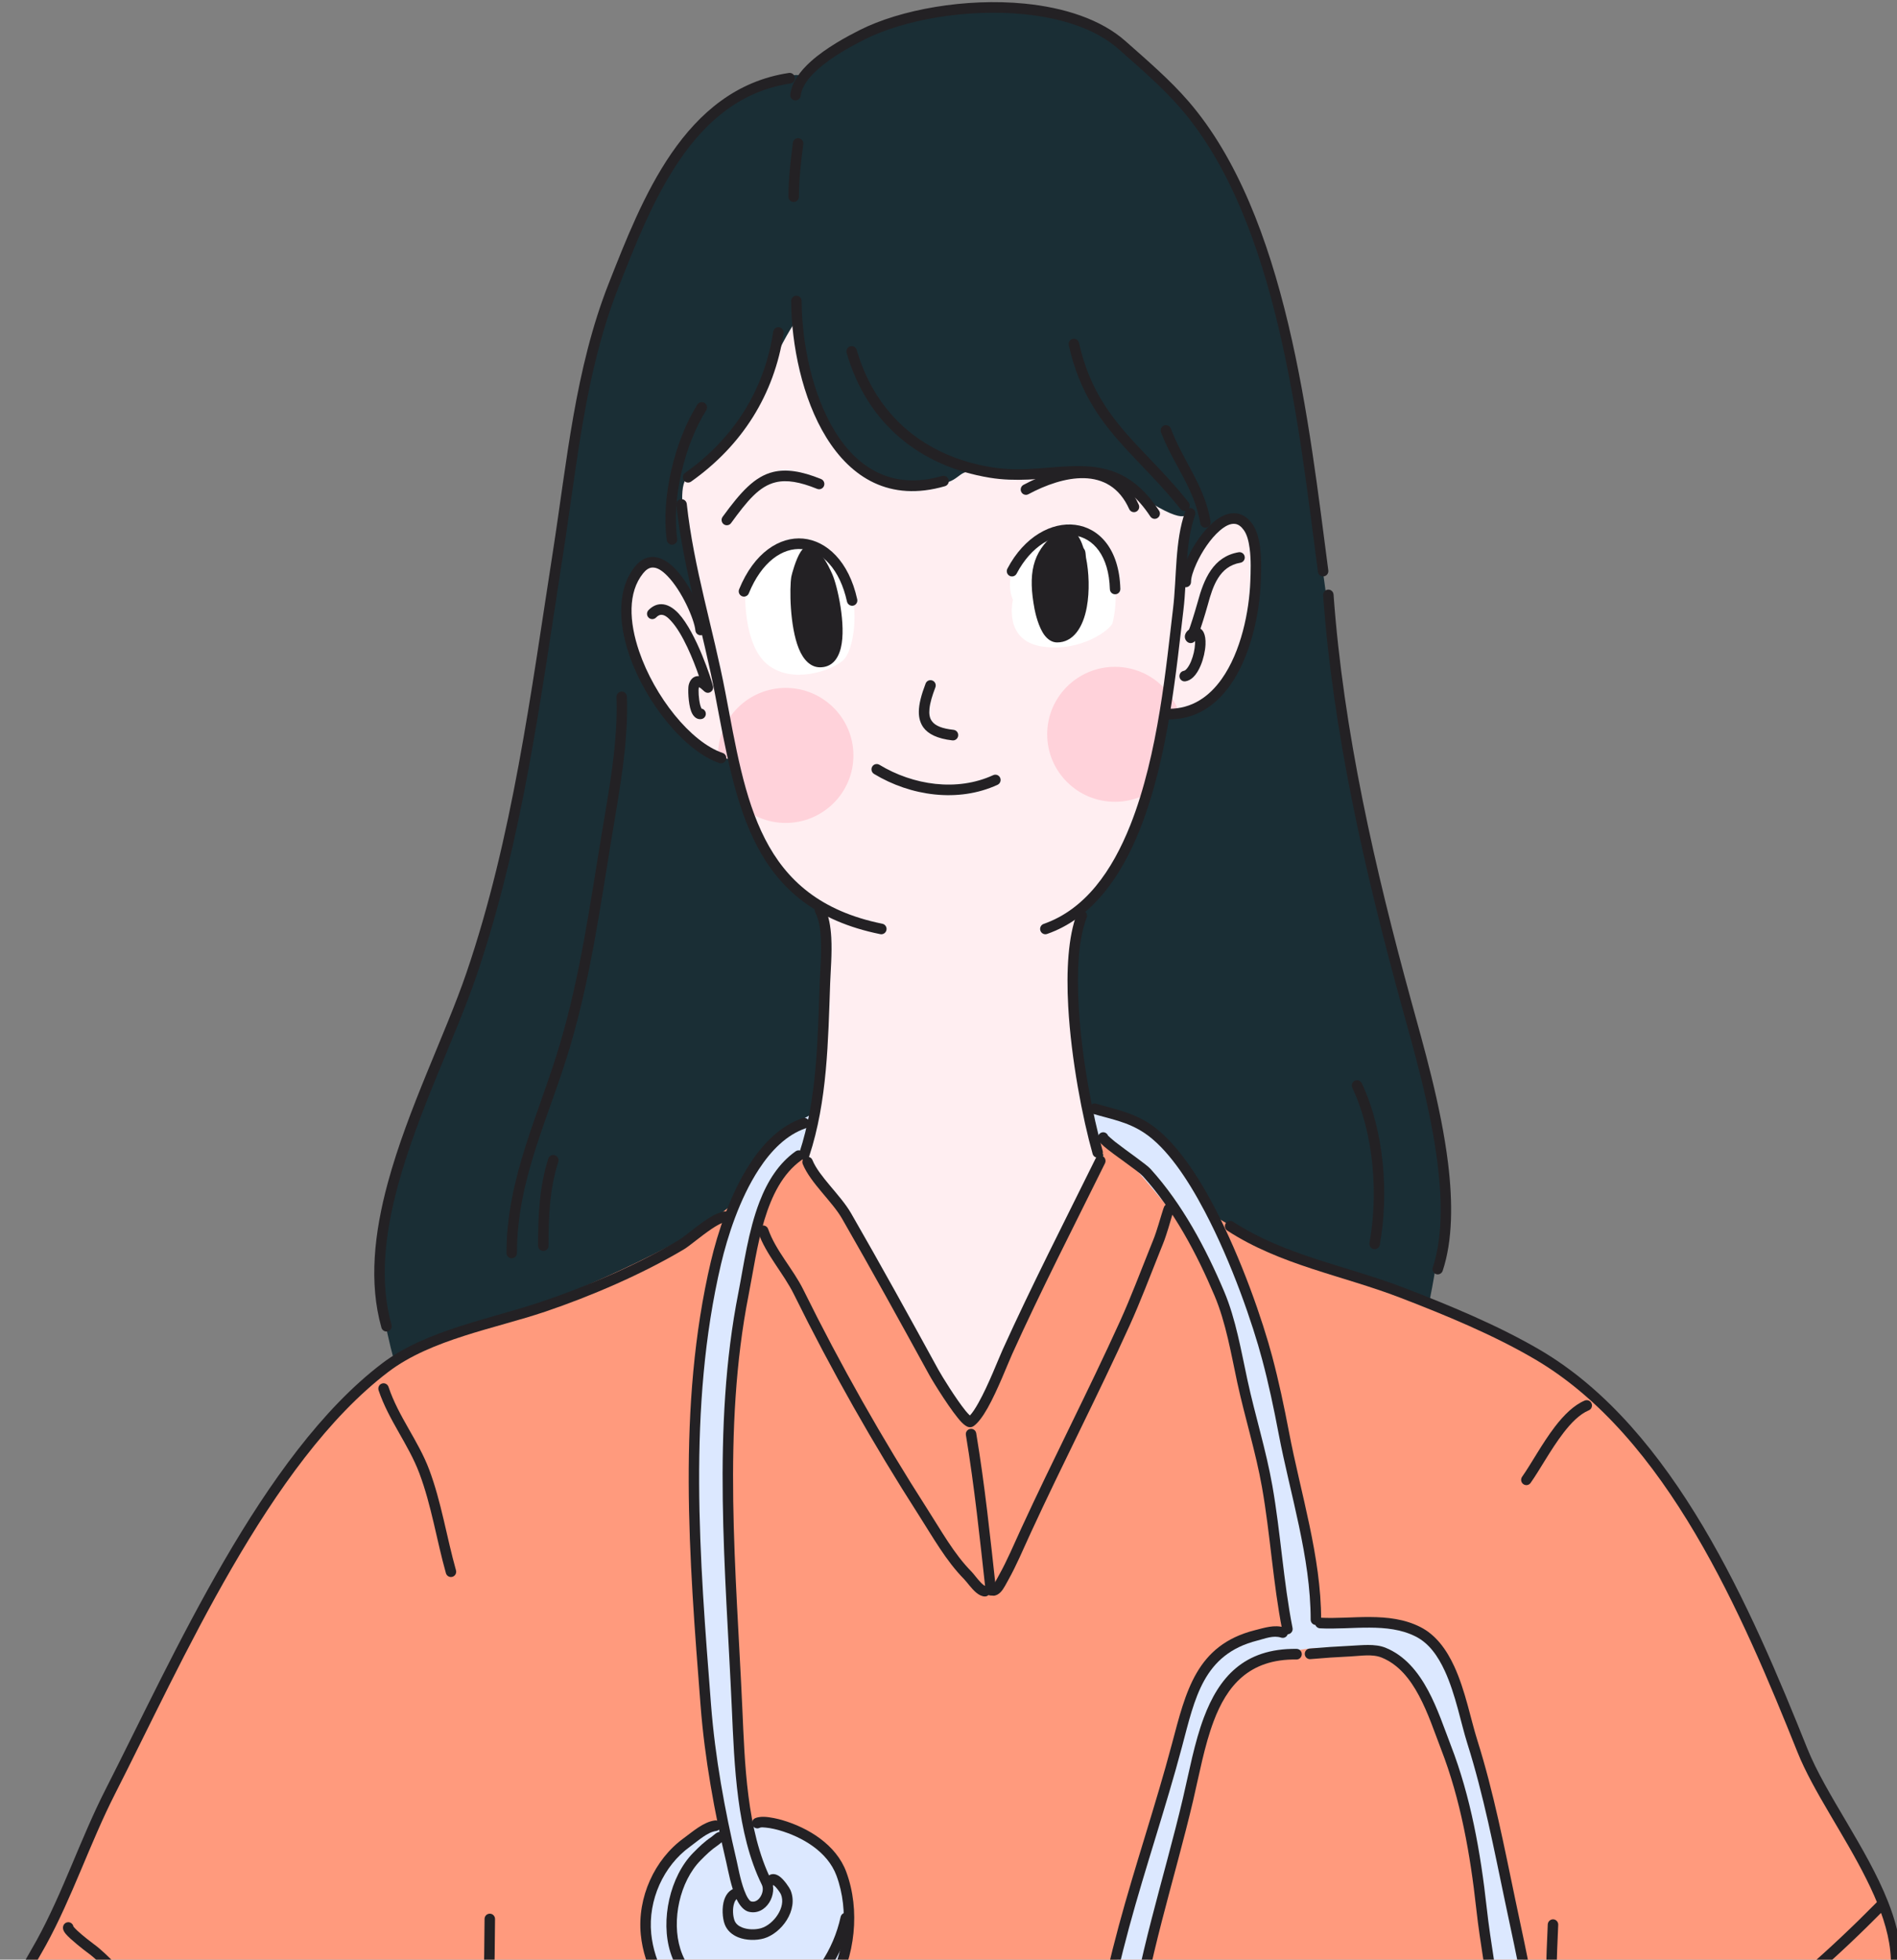 <svg width="92" height="95" viewBox="0 0 92 95" fill="none" xmlns="http://www.w3.org/2000/svg">
<rect x="0" y="0" width="92" height="95" fill="#808080" stroke="none"/>
<path fill-rule="evenodd" clip-rule="evenodd" d="M29.777 34.048C29.465 32.872 29.736 24.906 31.518 21.618C33.301 18.329 37.485 12.879 42.045 13.559C46.602 14.238 56.083 20.858 57.421 21.618C58.762 22.378 62.625 25.062 62.468 27.665C62.312 30.269 59.993 36.433 58.337 38.249C56.681 40.062 53.697 49.078 54.393 51.78C55.09 54.482 54.94 57.583 53.483 60.453C52.029 63.322 52.177 71.401 48.41 70.4C44.644 69.397 41.66 64.994 39.807 61.368C37.953 57.745 32.955 55.088 32.557 49.29C32.158 43.491 30.085 35.223 29.777 34.048Z" fill="#FFEEF1"/>
<mask id="mask0_1065_1684" style="mask-type:luminance" maskUnits="userSpaceOnUse" x="29" y="13" width="34" height="58">
<path fill-rule="evenodd" clip-rule="evenodd" d="M29.777 34.048C29.465 32.872 29.736 24.906 31.518 21.618C33.301 18.329 37.485 12.879 42.045 13.559C46.602 14.238 56.083 20.858 57.421 21.618C58.762 22.378 62.625 25.062 62.468 27.665C62.312 30.269 59.993 36.433 58.337 38.249C56.681 40.062 53.697 49.078 54.393 51.78C55.09 54.482 54.94 57.583 53.483 60.453C52.029 63.322 52.177 71.401 48.41 70.4C44.644 69.397 41.66 64.994 39.807 61.368C37.953 57.745 32.955 55.088 32.557 49.29C32.158 43.491 30.085 35.223 29.777 34.048Z" fill="white"/>
</mask>
<g mask="url(#mask0_1065_1684)">
<path fill-rule="evenodd" clip-rule="evenodd" d="M38.105 33.349C39.917 33.349 41.389 34.816 41.389 36.622C41.389 38.428 39.917 39.895 38.105 39.895C36.292 39.895 34.821 38.428 34.821 36.622C34.821 34.816 36.292 33.349 38.105 33.349Z" fill="#FFD2DA"/>
<path fill-rule="evenodd" clip-rule="evenodd" d="M54.07 32.327C55.882 32.327 57.354 33.791 57.354 35.597C57.354 37.405 55.882 38.87 54.07 38.87C52.258 38.87 50.786 37.405 50.786 35.597C50.786 33.791 52.258 32.327 54.07 32.327Z" fill="#FFD2DA"/>
</g>
<path fill-rule="evenodd" clip-rule="evenodd" d="M36.141 28.65C36.141 28.65 36.447 27.09 38.038 26.659C39.629 26.229 40.658 27.226 41.158 28.327C41.66 29.427 41.45 31.541 40.866 32.032C40.281 32.525 38.407 33.185 37.212 32.207C36.018 31.23 36.141 28.65 36.141 28.65Z" fill="white"/>
<path fill-rule="evenodd" clip-rule="evenodd" d="M49.124 29.079C49.124 29.079 48.618 28.046 49.503 26.963C50.388 25.878 52.416 24.785 53.431 26.41C54.449 28.035 54.037 29.909 53.955 30.203C53.872 30.499 52.456 31.627 50.544 31.342C48.632 31.056 49.124 29.079 49.124 29.079Z" fill="white"/>
<path fill-rule="evenodd" clip-rule="evenodd" d="M19.509 67.296C19.509 67.296 18.753 65.015 18.552 63.262C18.351 61.509 18.765 56.89 20.398 53.206C22.03 49.522 23.873 44.948 24.355 42.139C24.838 39.33 26.695 29.961 27.757 22.863C28.817 15.764 30.1 12.366 32.266 8.766C34.434 5.166 36.121 4.578 37.429 3.978C38.736 3.38 38.993 3.75 38.993 3.75L41.877 1.593C41.877 1.593 49.138 -1.101 53.303 1.473C57.467 4.046 60.313 8.164 61.313 12.329C62.313 16.496 63.787 24.635 63.981 26.336C64.176 28.035 65.27 35.574 66.111 40.257C66.952 44.938 69.906 52.565 70.035 56.13C70.162 59.695 69.135 63.969 69.135 63.969L53.333 57.277L53.306 55.631C53.306 55.631 51.96 50.106 52.025 48.041C52.09 45.978 52.471 44.315 52.471 44.315C52.471 44.315 54.809 41.761 55.469 39.587C56.13 37.415 56.64 34.609 56.64 34.609C56.64 34.609 59.085 33.976 59.678 32.932C60.27 31.888 61.015 30.049 60.903 28.062C60.792 26.073 60.898 25.716 60.272 25.335C59.647 24.951 59.457 24.963 58.774 25.699C58.091 26.435 57.408 28.011 57.408 28.011L57.564 24.805C57.564 24.805 57.719 25.613 55.463 24.162C53.208 22.711 52.364 22.609 51.358 22.8C50.351 22.991 48.733 23.26 47.6 22.939C46.467 22.617 46.671 23.283 45.702 23.439C44.732 23.597 42.706 23.465 42.237 23.094C41.769 22.726 40.838 21.846 39.925 20.634C39.013 19.422 38.528 15.657 38.528 15.657C38.528 15.657 37.864 16.652 37.456 17.727C37.047 18.801 35.715 20.932 34.761 21.912C33.807 22.89 33.186 22.763 33.097 23.821C33.009 24.879 33.384 25.946 33.541 26.907C33.699 27.865 33.926 29.71 33.926 29.71C33.926 29.71 32.381 27.694 31.92 27.392C31.458 27.088 30.036 28.181 30.579 30.624C31.123 33.067 32.185 34.941 33.451 35.862C34.715 36.782 35.613 36.85 35.613 36.85C35.613 36.85 36.029 39.33 36.823 40.818C37.62 42.304 39.696 43.978 39.801 44.138C39.905 44.295 39.967 45.353 40.003 45.752C40.04 46.152 40.221 51.529 39.524 53.849C38.828 56.171 36.296 58.61 35.048 59.452C33.801 60.291 28.572 64.055 25.46 64.988C22.345 65.921 19.509 67.296 19.509 67.296Z" fill="#1A2E35"/>
<path fill-rule="evenodd" clip-rule="evenodd" d="M21.383 147.982C21.383 147.982 21.777 132.317 22.018 129.444C22.26 126.571 23.276 107.933 23.276 107.933C23.276 107.933 17.709 107.733 14.367 106.54C11.027 105.348 5.281 102.432 3.034 100.881C0.789 99.331 0.206 97.464 1.42 95.288C2.636 93.11 7.303 82.826 10.058 77.592C12.813 72.357 15.556 68.588 17.497 67.016C19.438 65.446 22.353 64.392 24.107 63.963C25.862 63.535 32.612 60.665 34.694 59.044C36.775 57.421 38.499 55.678 38.889 55.777C39.282 55.877 39.419 56.884 39.682 57.182C39.944 57.48 43.584 63.143 44.788 65.547C45.992 67.951 47.1 68.833 47.1 68.833C47.1 68.833 48.893 65.105 49.705 63.554C50.515 62.001 53.514 55.997 53.514 55.997L53.118 55.228C53.118 55.228 54.759 55.456 56.513 57.086C58.268 58.717 59.912 59.642 62.165 60.663C64.42 61.684 72.034 64.058 74.689 65.755C77.344 67.45 80.966 70.924 83.125 75.344C85.281 79.764 87.24 84.969 88.538 87.208C89.835 89.446 92.238 93.591 91.947 95.189C91.657 96.786 91.297 100.096 86.734 103.418C82.171 106.737 79.799 107.783 78.308 108.163C76.819 108.543 75.595 108.958 75.595 108.958C75.595 108.958 75.528 111.206 75.508 111.738C75.491 112.272 75.355 123.171 75.328 126.376C75.301 129.58 76.236 136.307 76.224 140.149C76.213 143.99 76.259 148.276 76.259 148.276L21.383 147.982Z" fill="#FF9A7D"/>
<path fill-rule="evenodd" clip-rule="evenodd" d="M34.263 63.644C34.263 63.644 34.956 58.949 36.064 57.02C37.172 55.09 39.406 53.993 39.406 53.993L39.08 56.142C39.08 56.142 38.551 56.029 37.776 57.198C36.999 58.368 36.151 61.949 35.764 64.39C35.379 66.831 35.441 78.424 35.602 82.032C35.766 85.638 36.501 88.357 36.501 88.357C36.501 88.357 40.412 88.792 40.821 90.568C41.231 92.343 41.177 95.248 40.077 96.679C38.975 98.111 36.206 99.241 34.54 98.296C32.874 97.352 31.326 95.189 31.478 93.019C31.631 90.851 32.441 90.073 33.063 89.495C33.684 88.918 34.942 88.256 34.942 88.256C34.942 88.256 33.803 78.564 33.773 77.051C33.742 75.537 33.746 68.124 33.923 66.611C34.102 65.095 34.263 63.644 34.263 63.644Z" fill="#DCE8FF"/>
<path fill-rule="evenodd" clip-rule="evenodd" d="M52.795 53.872C52.795 53.872 55.278 53.564 57.085 56.161C58.889 58.756 60.898 62.991 61.483 66.309C62.065 69.626 62.666 71.769 63.027 73.386C63.389 75.001 63.904 78.496 63.904 78.496C63.904 78.496 68.439 78.449 69.253 79.3C70.064 80.154 71.169 83.045 71.424 84.13C71.682 85.217 73.371 93.167 73.983 95.43C74.595 97.694 75.37 103.363 73.775 105.65C72.183 107.937 70.951 108.693 69.287 108.732C67.625 108.773 66.069 108.74 66.069 108.74C66.069 108.74 65.126 109.858 64.139 109.539C63.154 109.219 62.494 108.118 62.868 106.792C63.243 105.467 64.343 105.198 64.866 105.377C65.39 105.555 66.107 106.78 66.107 106.78C66.107 106.78 68.945 106.805 70.064 106.523C71.182 106.24 72.296 106.207 72.636 104.824C72.977 103.441 72.858 99.455 72.402 96.43C71.948 93.404 71.398 89.162 71.398 89.162C71.398 89.162 69.987 83.715 69.391 82.614C68.793 81.513 67.864 80.547 66.607 80.212C65.353 79.877 63.83 79.789 62.752 80.041C61.677 80.294 60.005 80.643 59.576 81.243C59.147 81.843 57.87 85.114 57.523 87.097C57.177 89.078 55.988 93.646 55.553 95.503C55.119 97.357 54.543 102.469 54.772 103.725C55.001 104.982 55.8 106.4 56.783 106.987C57.766 107.571 58.081 107.532 58.081 107.532C58.081 107.532 58.316 106.712 59.32 106.412C60.324 106.114 61.396 106.507 60.903 107.918C60.413 109.328 59.742 109.521 59.136 109.305C58.529 109.09 55.222 108.514 54.082 106.538C52.943 104.565 52.866 99.615 53.861 96.118C54.853 92.623 56.456 86.886 56.456 86.886C56.456 86.886 57.392 82.109 58.593 80.707C59.793 79.306 62.34 79.113 62.34 79.113L62.144 77.311C62.144 77.311 61.336 70.289 60.463 67.374C59.588 64.46 58.71 60.959 57.341 59.36C55.971 57.76 54.476 55.713 53.547 55.471C52.618 55.228 52.795 53.872 52.795 53.872Z" fill="#DCE8FF"/>
<path fill-rule="evenodd" clip-rule="evenodd" d="M29.898 33.791C29.979 36.008 29.521 38.36 29.163 40.532C28.603 43.925 28.138 47.292 27.157 50.607C26.145 54.02 24.564 57.096 24.564 60.743C24.564 60.885 24.677 61 24.817 61C24.958 61 25.071 60.885 25.071 60.743C25.071 57.149 26.647 54.12 27.643 50.755C28.632 47.418 29.102 44.031 29.663 40.615C30.027 38.41 30.487 36.022 30.404 33.774C30.4 33.632 30.281 33.521 30.142 33.526C30.002 33.53 29.892 33.651 29.898 33.791Z" fill="#232124"/>
<path fill-rule="evenodd" clip-rule="evenodd" d="M26.591 56.169C26.151 57.544 26.095 58.958 26.095 60.388C26.095 60.53 26.208 60.645 26.349 60.645C26.489 60.645 26.603 60.53 26.603 60.388C26.603 59.013 26.649 57.651 27.076 56.328C27.118 56.192 27.045 56.048 26.912 56.003C26.78 55.96 26.635 56.032 26.591 56.169Z" fill="#232124"/>
<path fill-rule="evenodd" clip-rule="evenodd" d="M65.584 52.734C66.626 54.955 66.848 57.858 66.417 60.254C66.392 60.394 66.484 60.529 66.621 60.554C66.759 60.579 66.892 60.486 66.917 60.346C67.365 57.85 67.129 54.827 66.044 52.514C65.982 52.386 65.83 52.331 65.705 52.392C65.578 52.454 65.524 52.606 65.584 52.734Z" fill="#232124"/>
<path fill-rule="evenodd" clip-rule="evenodd" d="M38.453 6.923C38.342 7.794 38.238 8.655 38.238 9.535C38.238 9.678 38.351 9.792 38.492 9.792C38.63 9.792 38.746 9.678 38.746 9.535C38.746 8.676 38.848 7.839 38.957 6.989C38.975 6.847 38.877 6.718 38.738 6.701C38.597 6.681 38.471 6.781 38.453 6.923Z" fill="#232124"/>
<path fill-rule="evenodd" clip-rule="evenodd" d="M51.833 16.732C52.354 19.073 53.422 20.48 54.676 21.837C55.488 22.718 56.381 23.577 57.246 24.674C57.333 24.783 57.495 24.802 57.604 24.713C57.712 24.625 57.731 24.462 57.643 24.352C56.769 23.244 55.869 22.375 55.047 21.487C53.851 20.191 52.825 18.853 52.329 16.619C52.298 16.48 52.162 16.395 52.025 16.426C51.889 16.457 51.802 16.593 51.833 16.732Z" fill="#232124"/>
<path fill-rule="evenodd" clip-rule="evenodd" d="M56.307 20.959C56.89 22.502 57.927 23.663 58.208 25.366C58.231 25.506 58.362 25.601 58.5 25.578C58.639 25.555 58.733 25.422 58.71 25.282C58.423 23.542 57.377 22.352 56.782 20.774C56.733 20.642 56.584 20.575 56.453 20.626C56.323 20.677 56.257 20.827 56.307 20.959Z" fill="#232124"/>
<path fill-rule="evenodd" clip-rule="evenodd" d="M33.82 19.613C32.72 21.357 32.05 24.133 32.339 26.188C32.36 26.328 32.489 26.425 32.628 26.406C32.766 26.384 32.862 26.254 32.843 26.114C32.568 24.17 33.207 21.542 34.249 19.892C34.324 19.771 34.29 19.613 34.172 19.535C34.053 19.459 33.895 19.494 33.82 19.613Z" fill="#232124"/>
<path fill-rule="evenodd" clip-rule="evenodd" d="M38.368 14.593C38.382 16.714 38.905 19.319 40.073 21.205C41.275 23.149 43.147 24.347 45.828 23.57C45.965 23.531 46.042 23.388 46.004 23.252C45.965 23.116 45.825 23.036 45.69 23.075C43.272 23.774 41.589 22.685 40.504 20.932C39.384 19.122 38.889 16.623 38.876 14.589C38.876 14.447 38.761 14.334 38.62 14.334C38.48 14.336 38.368 14.451 38.368 14.593Z" fill="#232124"/>
<path fill-rule="evenodd" clip-rule="evenodd" d="M41.06 17.11C42.052 20.523 44.596 22.603 48.005 23.16C49.28 23.369 50.475 23.199 51.589 23.133C53.151 23.04 54.551 23.158 55.788 25.038C55.867 25.157 56.025 25.19 56.14 25.11C56.258 25.032 56.29 24.873 56.211 24.754C55.061 23.006 53.787 22.617 52.387 22.595C51.075 22.576 49.642 22.907 48.085 22.652C44.878 22.128 42.481 20.176 41.548 16.963C41.508 16.827 41.367 16.749 41.233 16.79C41.098 16.829 41.021 16.973 41.06 17.11Z" fill="#232124"/>
<path fill-rule="evenodd" clip-rule="evenodd" d="M37.499 16.081C37.066 18.923 35.581 21.257 33.224 22.927C33.111 23.009 33.082 23.168 33.163 23.285C33.243 23.402 33.401 23.429 33.517 23.347C35.989 21.596 37.547 19.143 38.001 16.161C38.022 16.019 37.928 15.888 37.789 15.867C37.649 15.845 37.52 15.941 37.499 16.081Z" fill="#232124"/>
<path fill-rule="evenodd" clip-rule="evenodd" d="M32.801 24.485C33.139 27.598 34.09 30.587 34.676 33.649C35.717 39.1 36.429 44.019 42.693 45.287C42.83 45.314 42.964 45.224 42.991 45.084C43.02 44.946 42.929 44.81 42.793 44.782C36.779 43.565 36.175 38.786 35.175 33.552C34.592 30.503 33.644 27.528 33.307 24.429C33.291 24.288 33.164 24.185 33.026 24.201C32.887 24.216 32.785 24.343 32.801 24.485Z" fill="#232124"/>
<path fill-rule="evenodd" clip-rule="evenodd" d="M57.481 24.799C56.971 26.213 57.073 27.988 56.891 29.496C56.565 32.182 56.188 36.542 54.821 39.992C53.932 42.23 52.627 44.087 50.615 44.79C50.482 44.837 50.411 44.983 50.457 45.117C50.504 45.252 50.648 45.324 50.781 45.277C52.928 44.527 54.343 42.571 55.292 40.183C56.677 36.692 57.066 32.278 57.395 29.558C57.574 28.087 57.462 26.355 57.958 24.976C58.006 24.842 57.939 24.694 57.806 24.645C57.675 24.598 57.529 24.666 57.481 24.799Z" fill="#232124"/>
<path fill-rule="evenodd" clip-rule="evenodd" d="M57.762 28.21C57.762 27.99 57.87 27.66 58.033 27.304C58.293 26.737 58.706 26.11 59.155 25.724C59.407 25.508 59.663 25.362 59.911 25.399C60.059 25.422 60.194 25.52 60.321 25.697C60.478 25.915 60.557 26.233 60.603 26.572C60.68 27.133 60.653 27.754 60.638 28.173C60.584 29.63 60.192 31.59 59.245 32.922C58.641 33.772 57.81 34.36 56.687 34.36C56.546 34.36 56.433 34.477 56.433 34.619C56.433 34.759 56.546 34.876 56.687 34.876C57.989 34.876 58.959 34.206 59.657 33.222C60.661 31.81 61.09 29.735 61.146 28.192C61.161 27.75 61.188 27.094 61.107 26.501C61.05 26.071 60.932 25.674 60.73 25.393C60.507 25.081 60.251 24.931 59.986 24.89C59.614 24.832 59.207 25.003 58.826 25.331C58.328 25.761 57.862 26.457 57.573 27.086C57.37 27.526 57.254 27.937 57.254 28.21C57.254 28.352 57.368 28.469 57.508 28.469C57.648 28.469 57.762 28.352 57.762 28.21Z" fill="#232124"/>
<path fill-rule="evenodd" clip-rule="evenodd" d="M57.664 30.52C57.62 30.552 57.583 30.587 57.552 30.625C57.422 30.791 57.439 30.976 57.558 31.097C57.62 31.157 57.689 31.181 57.764 31.175C57.812 31.171 57.889 31.154 57.958 31.074C57.96 31.12 57.958 31.171 57.956 31.224C57.943 31.483 57.874 31.794 57.764 32.059C57.708 32.194 57.641 32.316 57.564 32.408C57.516 32.465 57.47 32.511 57.412 32.521C57.275 32.544 57.181 32.677 57.202 32.817C57.223 32.956 57.354 33.053 57.493 33.029C57.629 33.008 57.76 32.936 57.877 32.821C58.014 32.687 58.137 32.488 58.231 32.258C58.364 31.941 58.449 31.563 58.464 31.249C58.476 31.005 58.443 30.795 58.376 30.661C58.335 30.577 58.281 30.517 58.22 30.477C58.383 30 58.562 29.369 58.576 29.317C58.822 28.407 59.138 27.452 60.157 27.281C60.296 27.257 60.388 27.123 60.365 26.985C60.342 26.844 60.211 26.749 60.072 26.772C58.837 26.981 58.383 28.079 58.087 29.18C58.072 29.235 57.879 29.909 57.718 30.378C57.7 30.425 57.681 30.476 57.664 30.52Z" fill="#232124"/>
<path fill-rule="evenodd" clip-rule="evenodd" d="M34.23 30.516C34.18 29.946 33.528 28.377 32.73 27.559C32.366 27.189 31.968 26.975 31.589 27.002C31.318 27.021 31.047 27.156 30.796 27.466C29.946 28.52 29.965 30.125 30.512 31.734C31.312 34.083 33.222 36.429 34.89 36.992C35.023 37.037 35.167 36.965 35.211 36.828C35.256 36.694 35.184 36.548 35.052 36.503C33.492 35.977 31.739 33.762 30.993 31.566C30.51 30.144 30.439 28.722 31.191 27.791C31.331 27.618 31.474 27.526 31.624 27.514C31.878 27.497 32.126 27.674 32.368 27.922C33.082 28.654 33.68 30.051 33.724 30.561C33.736 30.703 33.859 30.809 33.999 30.795C34.138 30.783 34.242 30.659 34.23 30.516Z" fill="#232124"/>
<path fill-rule="evenodd" clip-rule="evenodd" d="M33.898 32.778C33.828 32.772 33.761 32.782 33.7 32.807C33.584 32.856 33.461 32.965 33.399 33.212C33.357 33.386 33.376 34.095 33.519 34.481C33.628 34.779 33.834 34.9 34.03 34.857C34.167 34.827 34.254 34.691 34.225 34.553C34.203 34.447 34.121 34.37 34.021 34.352C34.003 34.311 33.971 34.231 33.955 34.169C33.882 33.867 33.863 33.452 33.892 33.337C33.894 33.329 33.896 33.322 33.9 33.314C33.932 33.331 33.977 33.358 34.003 33.38C34.078 33.442 34.14 33.505 34.165 33.524C34.336 33.658 34.479 33.542 34.515 33.503C34.552 33.464 34.606 33.392 34.579 33.265C34.515 32.975 33.771 30.672 32.911 29.743C32.639 29.451 32.349 29.289 32.068 29.291C31.862 29.291 31.654 29.373 31.454 29.575C31.354 29.677 31.354 29.838 31.454 29.94C31.552 30.039 31.714 30.039 31.814 29.94C31.899 29.852 31.983 29.805 32.07 29.805C32.232 29.803 32.384 29.926 32.539 30.096C33.117 30.717 33.632 32.005 33.898 32.778Z" fill="#232124"/>
<path fill-rule="evenodd" clip-rule="evenodd" d="M35.454 25.36C36.241 24.282 36.814 23.571 37.624 23.379C38.157 23.254 38.784 23.357 39.63 23.7C39.761 23.753 39.909 23.688 39.961 23.558C40.013 23.425 39.95 23.275 39.819 23.223C38.846 22.827 38.12 22.734 37.508 22.878C36.6 23.094 35.925 23.848 35.046 25.054C34.961 25.167 34.986 25.329 35.098 25.414C35.212 25.498 35.371 25.473 35.454 25.36Z" fill="#232124"/>
<path fill-rule="evenodd" clip-rule="evenodd" d="M49.874 23.959C51.538 23.067 53.801 22.537 54.763 24.678C54.821 24.808 54.972 24.865 55.099 24.807C55.226 24.748 55.284 24.596 55.226 24.466C54.122 22.009 51.546 22.481 49.636 23.505C49.513 23.572 49.465 23.727 49.532 23.852C49.597 23.979 49.751 24.025 49.874 23.959Z" fill="#232124"/>
<path fill-rule="evenodd" clip-rule="evenodd" d="M36.316 28.763C36.935 27.25 37.941 26.535 38.905 26.622C39.867 26.712 40.733 27.596 41.077 29.165C41.108 29.303 41.244 29.39 41.381 29.361C41.517 29.33 41.604 29.192 41.573 29.054C41.167 27.203 40.084 26.215 38.949 26.11C37.816 26.007 36.575 26.782 35.846 28.567C35.792 28.699 35.854 28.849 35.985 28.904C36.114 28.958 36.262 28.896 36.316 28.763Z" fill="#232124"/>
<path fill-rule="evenodd" clip-rule="evenodd" d="M39.578 26.778C39.592 26.685 39.553 26.587 39.471 26.531C39.272 26.392 39.026 26.453 38.832 26.747C38.597 27.102 38.397 27.844 38.378 27.955C38.286 28.488 38.299 30.366 38.74 31.444C38.967 32.003 39.319 32.35 39.769 32.35C40.317 32.35 40.64 31.98 40.781 31.401C41.046 30.306 40.609 28.397 40.369 27.848C40.332 27.766 40.078 27.166 39.823 26.922C39.744 26.848 39.659 26.799 39.578 26.778ZM40.129 29.128C40.144 29.651 40.167 30.415 40.15 31.013C40.319 30.419 40.281 29.739 40.129 29.128ZM39.245 29.541C39.274 29.915 39.313 30.248 39.338 30.47C39.347 30.567 39.365 30.659 39.384 30.748C39.353 30.364 39.299 29.932 39.245 29.541Z" fill="#232124"/>
<path fill-rule="evenodd" clip-rule="evenodd" d="M39.771 29.23L39.767 29.232C39.707 29.265 39.652 29.316 39.632 29.4C39.559 29.355 39.465 29.347 39.384 29.388C39.223 29.47 39.13 29.622 39.105 29.821C39.071 30.088 39.182 30.471 39.198 30.66C39.209 30.773 39.255 31.003 39.313 31.091C39.382 31.2 39.478 31.235 39.565 31.233C39.627 31.231 39.7 31.213 39.769 31.143C39.794 31.118 39.817 31.089 39.84 31.06C39.838 31.108 39.838 31.138 39.838 31.138C39.833 31.27 39.931 31.387 40.063 31.401C40.194 31.416 40.315 31.327 40.34 31.194C40.34 31.194 40.427 30.74 40.437 30.51C40.46 29.973 40.465 29.289 40.338 28.769C40.279 28.529 40.098 28.527 40.052 28.529C39.988 28.535 39.888 28.56 39.832 28.689C39.819 28.716 39.804 28.773 39.796 28.851C39.784 28.944 39.779 29.092 39.771 29.23ZM39.713 29.755C39.69 29.79 39.659 29.821 39.619 29.844C39.617 29.852 39.611 29.873 39.609 29.889C39.602 29.942 39.605 30 39.611 30.06C39.617 30.115 39.625 30.169 39.634 30.224C39.669 30.064 39.694 29.901 39.713 29.755Z" fill="#232124"/>
<path fill-rule="evenodd" clip-rule="evenodd" d="M49.305 27.808C50.003 26.476 51.117 25.831 52.081 25.954C53.028 26.073 53.78 26.948 53.826 28.561C53.83 28.703 53.947 28.816 54.087 28.81C54.228 28.806 54.338 28.689 54.334 28.547C54.28 26.593 53.291 25.588 52.145 25.444C51.013 25.299 49.676 26.005 48.857 27.567C48.791 27.694 48.837 27.849 48.963 27.916C49.086 27.982 49.24 27.933 49.305 27.808Z" fill="#232124"/>
<path fill-rule="evenodd" clip-rule="evenodd" d="M51.437 25.831C51.352 25.794 51.252 25.804 51.175 25.864C50.042 26.776 49.857 27.849 50.173 29.527C50.217 29.759 50.373 30.421 50.659 30.797C50.823 31.013 51.033 31.144 51.267 31.144C52.047 31.144 52.527 30.419 52.706 29.439C52.849 28.666 52.816 27.746 52.666 27.021C52.656 26.889 52.643 26.766 52.624 26.706C52.604 26.651 52.581 26.61 52.552 26.577C52.447 26.242 52.308 25.979 52.156 25.825C52.006 25.673 51.816 25.652 51.615 25.732C51.556 25.755 51.496 25.79 51.437 25.831ZM51.637 30.431C51.606 30.501 51.564 30.549 51.516 30.581C51.579 30.555 51.637 30.518 51.691 30.475C51.671 30.462 51.654 30.448 51.637 30.431ZM51.011 27.271C50.75 27.919 50.656 28.687 50.807 29.328C50.819 29.377 50.892 29.566 50.988 29.764C50.998 29.332 51.042 28.751 51.079 28.323C51.046 27.955 51.017 27.59 51.011 27.271Z" fill="#232124"/>
<path fill-rule="evenodd" clip-rule="evenodd" d="M51.317 27.016C51.354 26.93 51.342 26.831 51.282 26.755C51.175 26.618 51.069 26.628 51.04 26.63C50.948 26.636 50.873 26.679 50.827 26.778C50.813 26.801 50.802 26.838 50.8 26.887C50.8 26.909 50.819 26.973 50.811 27.043C50.78 27.31 50.7 27.567 50.673 27.832C50.596 28.582 50.534 29.328 50.534 30.082C50.534 30.224 50.648 30.339 50.788 30.339C50.928 30.339 51.042 30.224 51.042 30.082C51.042 29.346 51.104 28.617 51.179 27.887C51.206 27.622 51.286 27.364 51.315 27.101C51.319 27.074 51.319 27.043 51.317 27.016ZM50.89 27.082L50.886 27.074C50.888 27.078 50.89 27.08 50.89 27.082Z" fill="#232124"/>
<path fill-rule="evenodd" clip-rule="evenodd" d="M44.89 33.137C44.684 33.676 44.561 34.136 44.561 34.514C44.561 34.81 44.634 35.059 44.784 35.268C45.017 35.584 45.454 35.809 46.188 35.893C46.329 35.909 46.454 35.806 46.469 35.665C46.485 35.523 46.385 35.396 46.244 35.381C45.702 35.321 45.363 35.194 45.194 34.96C45.077 34.802 45.053 34.6 45.077 34.358C45.107 34.062 45.213 33.717 45.363 33.324C45.415 33.191 45.35 33.041 45.219 32.991C45.088 32.94 44.94 33.004 44.89 33.137Z" fill="#232124"/>
<path fill-rule="evenodd" clip-rule="evenodd" d="M42.387 37.518C44.163 38.593 46.473 38.924 48.38 38.045C48.506 37.987 48.562 37.835 48.505 37.706C48.447 37.576 48.297 37.52 48.168 37.578C46.413 38.386 44.284 38.067 42.649 37.075C42.527 37.003 42.371 37.042 42.3 37.165C42.229 37.286 42.268 37.444 42.387 37.518Z" fill="#232124"/>
<path fill-rule="evenodd" clip-rule="evenodd" d="M38.259 3.537C35.714 3.919 33.923 5.46 32.565 7.43C31.237 9.358 30.327 11.702 29.523 13.738C27.886 17.885 27.494 22.383 26.812 26.755C25.747 33.581 24.86 40.609 22.617 47.172C21.603 50.136 19.779 53.759 18.808 57.34C18.148 59.769 17.882 62.181 18.498 64.362C18.536 64.499 18.677 64.579 18.812 64.54C18.946 64.501 19.025 64.359 18.987 64.222C18.396 62.126 18.665 59.81 19.298 57.474C20.266 53.905 22.086 50.295 23.096 47.34C25.35 40.748 26.245 33.692 27.313 26.834C27.99 22.502 28.371 18.041 29.996 13.928C30.785 11.928 31.676 9.621 32.982 7.724C34.259 5.869 35.937 4.406 38.334 4.046C38.472 4.024 38.567 3.894 38.547 3.754C38.526 3.613 38.398 3.516 38.259 3.537Z" fill="#232124"/>
<path fill-rule="evenodd" clip-rule="evenodd" d="M38.832 4.644C38.886 4.178 39.23 3.748 39.665 3.36C40.375 2.723 41.339 2.213 41.91 1.924C43.832 0.95 46.889 0.418 49.64 0.687C51.448 0.865 53.126 1.387 54.243 2.376C55.261 3.278 56.367 4.221 57.252 5.246C61.99 10.728 62.995 20.725 63.916 27.721C63.935 27.861 64.062 27.96 64.201 27.941C64.341 27.923 64.438 27.793 64.42 27.653C63.487 20.569 62.431 10.459 57.635 4.907C56.735 3.865 55.611 2.904 54.578 1.989C53.389 0.937 51.612 0.364 49.688 0.175C46.839 -0.104 43.674 0.455 41.683 1.463C41.083 1.766 40.075 2.306 39.328 2.974C38.79 3.455 38.394 4.009 38.328 4.583C38.311 4.724 38.411 4.852 38.549 4.868C38.69 4.885 38.815 4.784 38.832 4.644Z" fill="#232124"/>
<path fill-rule="evenodd" clip-rule="evenodd" d="M51.76 30.75C51.75 30.709 51.764 30.695 51.779 30.67C51.794 30.645 51.81 30.616 51.827 30.581C51.891 30.454 51.839 30.298 51.714 30.236C51.589 30.171 51.435 30.224 51.373 30.351C51.263 30.571 51.208 30.619 51.265 30.869C51.298 31.007 51.435 31.093 51.571 31.06C51.708 31.027 51.792 30.888 51.76 30.75Z" fill="#232124"/>
<path fill-rule="evenodd" clip-rule="evenodd" d="M64.168 28.861C64.647 35.523 66.194 42.26 67.954 48.678C68.525 50.755 69.383 53.679 69.724 56.457C69.947 58.279 69.949 60.036 69.487 61.442C69.443 61.577 69.514 61.723 69.647 61.768C69.78 61.812 69.924 61.738 69.968 61.604C70.453 60.133 70.461 58.298 70.228 56.395C69.884 53.59 69.02 50.638 68.445 48.54C66.692 42.152 65.151 35.451 64.674 28.822C64.664 28.681 64.543 28.574 64.403 28.584C64.264 28.596 64.159 28.718 64.168 28.861Z" fill="#232124"/>
<path fill-rule="evenodd" clip-rule="evenodd" d="M39.542 44.245C39.713 44.564 39.782 45.008 39.807 45.482C39.85 46.245 39.773 47.081 39.753 47.64C39.655 50.385 39.632 53.257 38.765 55.892C38.72 56.027 38.791 56.173 38.924 56.218C39.059 56.262 39.201 56.188 39.245 56.054C40.129 53.371 40.161 50.453 40.261 47.658C40.281 47.087 40.358 46.234 40.315 45.453C40.284 44.895 40.19 44.373 39.988 43.999C39.921 43.875 39.765 43.828 39.642 43.896C39.521 43.964 39.474 44.12 39.542 44.245Z" fill="#232124"/>
<path fill-rule="evenodd" clip-rule="evenodd" d="M52.227 44.297C51.806 45.4 51.709 47.038 51.806 48.791C51.95 51.38 52.506 54.227 52.989 55.937C53.027 56.073 53.168 56.153 53.302 56.114C53.437 56.075 53.516 55.931 53.477 55.795C53.002 54.111 52.454 51.31 52.314 48.764C52.221 47.093 52.298 45.534 52.7 44.484C52.752 44.352 52.687 44.202 52.556 44.151C52.425 44.1 52.279 44.165 52.227 44.297Z" fill="#232124"/>
<path fill-rule="evenodd" clip-rule="evenodd" d="M47.037 68.621C46.979 68.564 46.898 68.48 46.833 68.4C46.366 67.824 45.69 66.729 45.511 66.406C44.119 63.864 42.72 61.327 41.273 58.814C41.017 58.37 40.623 57.92 40.248 57.472C39.902 57.057 39.567 56.644 39.401 56.237C39.348 56.106 39.2 56.044 39.069 56.096C38.94 56.151 38.878 56.301 38.932 56.434C39.115 56.883 39.477 57.345 39.861 57.803C40.217 58.23 40.592 58.652 40.835 59.073C42.279 61.584 43.676 64.117 45.067 66.655C45.281 67.041 46.175 68.48 46.645 68.96C46.768 69.084 46.877 69.154 46.952 69.176C47.058 69.205 47.145 69.184 47.214 69.137C47.422 68.997 47.664 68.673 47.897 68.26C48.386 67.391 48.876 66.112 49.088 65.644C50.498 62.527 52.095 59.42 53.589 56.395C53.651 56.268 53.601 56.112 53.476 56.048C53.349 55.985 53.197 56.036 53.133 56.165C51.637 59.196 50.04 62.309 48.626 65.43C48.418 65.889 47.935 67.15 47.454 68.005C47.31 68.262 47.17 68.484 47.037 68.621Z" fill="#232124"/>
<path fill-rule="evenodd" clip-rule="evenodd" d="M38.586 55.814C37.768 56.391 37.222 57.262 36.839 58.251C36.287 59.675 36.069 61.343 35.81 62.664C34.511 69.233 35.194 76.183 35.492 82.82C35.615 85.569 35.723 88.891 36.947 91.369C37.035 91.548 36.989 91.78 36.879 91.953C36.781 92.109 36.622 92.226 36.433 92.179C36.377 92.165 36.337 92.109 36.291 92.045C36.216 91.936 36.152 91.791 36.093 91.635C35.898 91.114 35.783 90.445 35.725 90.202C35.146 87.736 34.681 85.189 34.484 82.653C33.932 75.587 33.336 68.224 34.967 61.284C35.279 59.958 35.864 58.119 36.803 56.685C37.405 55.764 38.155 55.008 39.082 54.694C39.215 54.649 39.288 54.503 39.242 54.369C39.198 54.234 39.055 54.16 38.922 54.207C37.891 54.554 37.049 55.378 36.379 56.403C35.406 57.887 34.796 59.792 34.473 61.164C32.83 68.157 33.422 75.576 33.977 82.694C34.176 85.256 34.646 87.829 35.231 90.321C35.302 90.621 35.46 91.526 35.735 92.093C35.889 92.411 36.094 92.623 36.308 92.678C36.724 92.783 37.093 92.571 37.308 92.23C37.512 91.906 37.566 91.474 37.401 91.139C36.206 88.721 36.121 85.478 36 82.797C35.704 76.201 35.019 69.293 36.308 62.765C36.522 61.682 36.703 60.363 37.07 59.144C37.426 57.971 37.951 56.889 38.876 56.235C38.992 56.153 39.021 55.993 38.94 55.877C38.859 55.76 38.701 55.732 38.586 55.814Z" fill="#232124"/>
<path fill-rule="evenodd" clip-rule="evenodd" d="M53.737 55.055C53.697 54.946 53.585 54.877 53.468 54.893C53.329 54.913 53.231 55.043 53.251 55.183C53.256 55.226 53.274 55.283 53.32 55.347C53.358 55.403 53.435 55.483 53.539 55.573C54.016 55.986 55.197 56.765 55.426 57.018C56.929 58.678 58.037 60.77 58.903 62.816C59.455 64.119 59.707 65.641 60.003 67.014C60.372 68.722 60.901 70.386 61.205 72.108C61.607 74.389 61.74 76.762 62.186 79.022C62.215 79.16 62.348 79.252 62.486 79.223C62.623 79.195 62.714 79.061 62.685 78.921C62.24 76.665 62.108 74.296 61.705 72.017C61.4 70.289 60.87 68.619 60.499 66.905C60.195 65.498 59.934 63.946 59.37 62.613C58.481 60.515 57.342 58.372 55.8 56.67C55.594 56.442 54.638 55.791 54.072 55.347C53.926 55.232 53.77 55.084 53.737 55.055Z" fill="#232124"/>
<path fill-rule="evenodd" clip-rule="evenodd" d="M53.016 53.999C53.87 54.252 54.701 54.384 55.517 54.936C56.575 55.649 57.566 57.09 58.429 58.733C59.751 61.24 60.765 64.22 61.209 65.898C61.527 67.086 61.779 68.284 62.008 69.492C62.569 72.441 63.564 75.488 63.564 78.519C63.564 78.661 63.679 78.776 63.818 78.776C63.958 78.776 64.072 78.661 64.072 78.519C64.072 75.457 63.073 72.375 62.508 69.394C62.275 68.175 62.019 66.965 61.7 65.763C61.248 64.061 60.219 61.035 58.878 58.489C57.97 56.763 56.912 55.257 55.8 54.507C54.936 53.925 54.062 53.773 53.16 53.504C53.026 53.465 52.883 53.543 52.845 53.679C52.804 53.816 52.881 53.958 53.016 53.999Z" fill="#232124"/>
<path fill-rule="evenodd" clip-rule="evenodd" d="M62.287 78.899C61.806 78.745 61.311 78.917 60.854 79.031C58.018 79.75 57.516 81.987 56.835 84.545C55.255 90.484 52.858 96.184 52.858 102.447C52.858 104.777 53.618 106.741 55.613 107.953C56.331 108.389 57.148 108.937 58.018 108.937C58.157 108.937 58.272 108.822 58.272 108.679C58.272 108.539 58.157 108.422 58.018 108.422C57.239 108.422 56.517 107.902 55.873 107.511C54.043 106.398 53.366 104.586 53.366 102.447C53.366 96.229 55.758 90.574 57.325 84.677C57.955 82.312 58.355 80.195 60.977 79.532C61.348 79.439 61.744 79.265 62.135 79.39C62.268 79.433 62.412 79.357 62.452 79.221C62.495 79.086 62.422 78.942 62.287 78.899Z" fill="#232124"/>
<path fill-rule="evenodd" clip-rule="evenodd" d="M62.883 79.935C60.305 79.9 59.103 81.353 58.385 83.261C57.928 84.474 57.674 85.877 57.37 87.171C56.45 91.078 55.136 94.986 54.644 98.984C54.332 101.506 54.041 103.4 54.746 104.97C55.225 106.036 56.156 106.963 57.858 107.826C57.985 107.89 58.137 107.838 58.201 107.711C58.262 107.584 58.212 107.429 58.085 107.366C56.519 106.573 55.648 105.738 55.209 104.758C54.536 103.26 54.851 101.452 55.148 99.048C55.638 95.07 56.948 91.18 57.864 87.289C58.162 86.017 58.41 84.638 58.859 83.444C59.501 81.737 60.569 80.418 62.876 80.45C63.016 80.452 63.131 80.337 63.133 80.194C63.135 80.054 63.024 79.937 62.883 79.935Z" fill="#232124"/>
<path fill-rule="evenodd" clip-rule="evenodd" d="M63.554 80.432C64.206 80.374 64.855 80.331 65.513 80.3C65.982 80.278 66.553 80.173 67.005 80.356C67.827 80.689 68.385 81.395 68.814 82.197C69.268 83.045 69.581 84.003 69.887 84.794C70.838 87.243 71.307 89.918 71.594 92.524C71.786 94.279 72.14 96.009 72.307 97.776C72.438 99.179 72.54 100.577 72.652 101.98C72.752 103.256 72.74 104.844 71.701 105.777C71.286 106.153 70.535 106.241 70.004 106.285C69.323 106.344 68.691 106.632 68.015 106.685C67.429 106.73 66.865 106.583 66.288 106.583C66.147 106.583 66.034 106.698 66.034 106.841C66.034 106.983 66.147 107.098 66.288 107.098C66.878 107.098 67.454 107.244 68.054 107.197C68.731 107.144 69.366 106.856 70.047 106.8C70.674 106.745 71.549 106.605 72.04 106.163C73.198 105.118 73.269 103.363 73.158 101.939C73.046 100.535 72.944 99.132 72.813 97.727C72.646 95.959 72.292 94.225 72.1 92.468C71.807 89.816 71.326 87.097 70.36 84.607C70.047 83.797 69.726 82.819 69.26 81.952C68.771 81.042 68.127 80.257 67.194 79.879C66.678 79.671 66.026 79.762 65.489 79.786C64.824 79.817 64.17 79.862 63.51 79.92C63.369 79.934 63.266 80.058 63.279 80.199C63.291 80.341 63.414 80.446 63.554 80.432Z" fill="#232124"/>
<path fill-rule="evenodd" clip-rule="evenodd" d="M64.014 78.938C64.782 78.979 65.607 78.901 66.425 78.905C67.198 78.909 67.964 78.985 68.658 79.336C69.303 79.661 69.737 80.284 70.068 81.001C70.597 82.149 70.853 83.543 71.159 84.512C71.952 87.017 72.456 89.641 72.995 92.21C73.576 94.985 74.214 97.659 74.341 100.502C74.399 101.76 74.409 103.204 74.083 104.493C73.772 105.736 73.147 106.833 71.927 107.45C71.128 107.856 70.411 107.955 69.553 108.113C69.078 108.2 68.362 108.376 67.693 108.442C67.283 108.483 66.89 108.487 66.598 108.387C66.463 108.345 66.319 108.417 66.277 108.551C66.231 108.685 66.304 108.832 66.436 108.876C66.787 108.995 67.254 109.003 67.743 108.954C68.427 108.886 69.159 108.709 69.643 108.619C70.553 108.452 71.307 108.339 72.154 107.912C73.516 107.221 74.228 106.007 74.576 104.62C74.912 103.283 74.909 101.785 74.849 100.478C74.72 97.607 74.078 94.905 73.491 92.103C72.95 89.516 72.44 86.877 71.644 84.354C71.332 83.37 71.067 81.952 70.528 80.783C70.147 79.955 69.628 79.252 68.885 78.876C68.122 78.488 67.279 78.395 66.427 78.391C65.617 78.387 64.801 78.465 64.041 78.424C63.903 78.416 63.782 78.525 63.776 78.668C63.768 78.808 63.876 78.93 64.014 78.938Z" fill="#232124"/>
<path fill-rule="evenodd" clip-rule="evenodd" d="M34.667 88.252C34.111 88.328 33.595 88.795 33.16 89.111C31.741 90.138 30.9 91.984 31.077 93.79C31.235 95.374 32.085 96.911 33.403 97.801C33.863 98.111 34.33 98.263 34.834 98.468C35.506 98.74 36.331 98.896 37.056 98.805C37.701 98.723 38.468 98.499 39.03 98.171C39.638 97.815 40.136 97.156 40.484 96.556C41.471 94.862 41.731 92.608 41.042 90.747C40.554 89.428 39.194 88.6 37.924 88.232C37.751 88.182 37.354 88.084 37.043 88.076C36.87 88.073 36.716 88.098 36.614 88.148C36.489 88.213 36.437 88.367 36.5 88.493C36.564 88.622 36.716 88.672 36.841 88.61C36.908 88.575 37.02 88.587 37.139 88.599C37.385 88.622 37.654 88.69 37.785 88.727C38.909 89.052 40.134 89.76 40.567 90.928C41.204 92.648 40.958 94.729 40.048 96.295C39.742 96.823 39.311 97.412 38.776 97.725C38.268 98.021 37.576 98.22 36.995 98.294C36.348 98.376 35.619 98.232 35.023 97.99C34.553 97.799 34.115 97.663 33.686 97.375C32.491 96.568 31.725 95.173 31.583 93.74C31.423 92.115 32.179 90.453 33.455 89.53C33.657 89.384 33.872 89.201 34.103 89.045C34.303 88.908 34.513 88.793 34.736 88.762C34.875 88.743 34.971 88.614 34.953 88.472C34.934 88.332 34.805 88.232 34.667 88.252Z" fill="#232124"/>
<path fill-rule="evenodd" clip-rule="evenodd" d="M35 89.309C35.094 89.28 35.167 89.198 35.179 89.093C35.196 88.953 35.098 88.824 34.959 88.807C34.913 88.801 34.84 88.807 34.759 88.854C34.682 88.898 34.551 89.019 34.511 89.046C34.17 89.274 33.919 89.518 33.622 89.818C32.485 90.971 32.024 93.091 32.512 94.643C33.051 96.356 34.638 97.271 36.3 97.484C36.9 97.558 37.756 97.639 38.301 97.308C39.838 96.375 40.883 94.784 41.265 93.04C41.296 92.9 41.21 92.763 41.073 92.732C40.936 92.701 40.8 92.789 40.769 92.927C40.417 94.536 39.457 96.005 38.039 96.866C37.872 96.969 37.664 97.014 37.445 97.032C37.075 97.061 36.679 97.012 36.364 96.971C34.894 96.786 33.472 96.001 32.997 94.487C32.56 93.102 32.966 91.211 33.982 90.182C34.253 89.908 34.482 89.683 34.792 89.473C34.825 89.454 34.961 89.341 35 89.309Z" fill="#232124"/>
<path fill-rule="evenodd" clip-rule="evenodd" d="M37.51 91.388C37.543 91.413 37.595 91.456 37.628 91.491C37.745 91.62 37.849 91.782 37.872 91.832C38.007 92.152 37.914 92.508 37.726 92.808C37.528 93.126 37.22 93.385 36.908 93.477C36.643 93.552 36.275 93.556 35.985 93.438C35.821 93.371 35.683 93.266 35.621 93.099C35.544 92.892 35.515 92.526 35.608 92.257C35.646 92.142 35.706 92.041 35.827 92.031C35.965 92.019 36.069 91.895 36.058 91.752C36.046 91.61 35.923 91.505 35.785 91.517C35.452 91.546 35.236 91.77 35.127 92.088C34.998 92.467 35.036 92.986 35.144 93.28C35.258 93.586 35.498 93.794 35.794 93.915C36.191 94.076 36.689 94.075 37.049 93.971C37.466 93.85 37.889 93.51 38.155 93.083C38.434 92.639 38.539 92.105 38.337 91.63C38.293 91.525 38.02 91.102 37.776 90.944C37.57 90.814 37.374 90.823 37.227 90.971C37.127 91.073 37.127 91.236 37.227 91.335C37.303 91.413 37.416 91.431 37.51 91.388Z" fill="#232124"/>
<path fill-rule="evenodd" clip-rule="evenodd" d="M47.772 76.881C47.768 76.879 47.743 76.867 47.73 76.859C47.681 76.828 47.635 76.785 47.587 76.739C47.402 76.553 47.225 76.302 47.122 76.197C46.26 75.326 45.642 74.194 44.98 73.166C42.782 69.739 40.767 66.184 38.961 62.525C38.463 61.516 37.624 60.638 37.253 59.582C37.206 59.447 37.06 59.377 36.928 59.424C36.797 59.473 36.727 59.619 36.774 59.753C37.153 60.828 37.999 61.728 38.507 62.755C40.321 66.431 42.345 70.002 44.555 73.446C45.234 74.506 45.877 75.665 46.762 76.561C46.887 76.688 47.116 77.017 47.339 77.204C47.485 77.329 47.637 77.395 47.766 77.395C47.907 77.395 48.02 77.28 48.02 77.138C48.02 77 47.91 76.885 47.772 76.881Z" fill="#232124"/>
<path fill-rule="evenodd" clip-rule="evenodd" d="M48.141 76.846C48.018 76.863 47.924 76.97 47.924 77.101C47.924 77.243 48.037 77.358 48.178 77.358C48.295 77.358 48.422 77.297 48.536 77.177C48.68 77.023 48.813 76.748 48.886 76.62C49.297 75.891 49.63 75.086 49.982 74.325C51.533 70.96 53.243 67.653 54.78 64.267C55.309 63.102 55.769 61.878 56.246 60.688C56.483 60.1 56.475 60.133 56.665 59.531C56.723 59.346 56.808 59.038 56.865 58.855C56.902 58.816 56.929 58.765 56.935 58.707C56.958 58.524 56.875 58.444 56.86 58.428C56.792 58.364 56.715 58.345 56.631 58.364C56.592 58.372 56.521 58.391 56.465 58.481C56.427 58.541 56.271 59.089 56.181 59.375C55.998 59.958 56.004 59.925 55.775 60.495C55.3 61.678 54.844 62.893 54.318 64.052C52.781 67.438 51.071 70.744 49.523 74.107C49.176 74.857 48.849 75.647 48.445 76.366C48.399 76.444 48.33 76.59 48.247 76.717C48.216 76.764 48.158 76.826 48.141 76.846Z" fill="#232124"/>
<path fill-rule="evenodd" clip-rule="evenodd" d="M46.844 69.568C47.258 72.059 47.523 74.611 47.8 77.12C47.816 77.261 47.941 77.364 48.079 77.348C48.22 77.333 48.32 77.204 48.304 77.064C48.028 74.545 47.762 71.983 47.344 69.482C47.322 69.342 47.191 69.248 47.052 69.272C46.914 69.295 46.819 69.427 46.844 69.568Z" fill="#232124"/>
<path fill-rule="evenodd" clip-rule="evenodd" d="M35.313 58.728C35.115 58.699 34.827 58.791 34.515 58.97C33.93 59.305 33.217 59.94 32.918 60.117C30.921 61.308 28.467 62.362 26.272 63.102C23.807 63.934 20.648 64.485 18.532 66.094C12.697 70.526 8.406 80.298 5.124 86.738C3.91 89.118 3.065 91.715 1.78 94.057C1.478 94.604 1.078 95.234 0.809 95.888C0.518 96.595 0.382 97.332 0.628 98.041C1.215 99.726 2.388 100.891 3.779 101.814C5.133 102.712 6.693 103.378 8.096 104.09C12.599 106.369 17.688 108.108 22.788 108.108C22.928 108.108 23.042 107.993 23.042 107.851C23.042 107.709 22.928 107.594 22.788 107.594C17.765 107.594 12.759 105.874 8.325 103.63C6.938 102.928 5.395 102.27 4.058 101.384C2.759 100.523 1.655 99.441 1.107 97.869C0.903 97.281 1.036 96.673 1.278 96.087C1.54 95.45 1.932 94.84 2.223 94.308C3.512 91.961 4.36 89.36 5.574 86.974C8.827 80.592 13.055 70.896 18.836 66.505C20.912 64.927 24.017 64.405 26.431 63.591C28.659 62.839 31.15 61.767 33.174 60.562C33.434 60.408 33.998 59.919 34.523 59.568C34.713 59.441 34.898 59.332 35.057 59.274C35.127 59.248 35.188 59.231 35.24 59.239C35.379 59.258 35.508 59.161 35.529 59.021C35.548 58.88 35.452 58.75 35.313 58.728Z" fill="#232124"/>
<path fill-rule="evenodd" clip-rule="evenodd" d="M18.361 67.4C18.844 68.845 19.808 70.016 20.337 71.42C20.926 72.983 21.174 74.664 21.626 76.265C21.664 76.402 21.805 76.481 21.939 76.442C22.074 76.404 22.153 76.261 22.114 76.125C21.659 74.508 21.405 72.813 20.812 71.237C20.285 69.838 19.323 68.674 18.842 67.234C18.798 67.1 18.654 67.027 18.521 67.072C18.388 67.117 18.317 67.263 18.361 67.4Z" fill="#232124"/>
<path fill-rule="evenodd" clip-rule="evenodd" d="M59.522 59.659C62.104 61.335 65.07 61.822 67.889 62.903C70.067 63.741 72.414 64.705 74.437 65.893C80.853 69.655 84.512 78.308 87.18 84.957C87.925 86.816 89.437 88.935 90.514 91.094C91.549 93.166 92.194 95.274 91.238 97.211C89.677 100.369 85.57 104.422 82.442 106.008C81.736 106.365 80.872 106.649 80.243 107.126C79.564 107.641 77.689 108.023 76.48 108.36C76.092 108.469 75.769 108.574 75.561 108.673C75.444 108.73 75.359 108.788 75.303 108.845C75.205 108.944 75.205 109.108 75.303 109.207C75.403 109.308 75.563 109.308 75.663 109.207C75.717 109.154 75.834 109.108 75.99 109.051C76.288 108.942 76.709 108.827 77.179 108.704C78.404 108.385 79.936 108.003 80.549 107.537C81.153 107.078 81.988 106.813 82.669 106.468C85.88 104.843 90.093 100.68 91.692 97.441C92.519 95.767 92.271 93.973 91.559 92.175C90.535 89.586 88.542 86.987 87.65 84.764C84.945 78.018 81.201 69.263 74.693 65.447C72.644 64.247 70.272 63.269 68.07 62.422C65.284 61.352 62.348 60.883 59.795 59.225C59.678 59.149 59.52 59.184 59.445 59.303C59.37 59.424 59.403 59.584 59.522 59.659Z" fill="#232124"/>
<path fill-rule="evenodd" clip-rule="evenodd" d="M76.857 67.896C76.336 68.114 75.853 68.588 75.414 69.159C74.799 69.959 74.27 70.951 73.82 71.59C73.737 71.705 73.764 71.866 73.877 71.948C73.993 72.032 74.15 72.005 74.231 71.888C74.68 71.255 75.205 70.269 75.815 69.474C76.194 68.981 76.601 68.561 77.052 68.371C77.18 68.319 77.242 68.167 77.188 68.037C77.136 67.906 76.986 67.844 76.857 67.896Z" fill="#232124"/>
<path fill-rule="evenodd" clip-rule="evenodd" d="M75.92 103.652C81.917 100.883 86.788 97.233 91.374 92.588C91.472 92.487 91.472 92.323 91.374 92.224C91.276 92.123 91.114 92.123 91.014 92.224C86.472 96.823 81.649 100.441 75.711 103.182C75.582 103.242 75.526 103.394 75.584 103.523C75.643 103.653 75.793 103.71 75.92 103.652Z" fill="#232124"/>
<path fill-rule="evenodd" clip-rule="evenodd" d="M3.562 93.398C3.548 93.321 3.5 93.252 3.427 93.213C3.302 93.149 3.148 93.2 3.085 93.324C3.058 93.381 3.042 93.451 3.065 93.537C3.079 93.589 3.117 93.667 3.189 93.753C3.419 94.028 4.099 94.554 4.229 94.649C5.024 95.222 5.622 96.061 6.451 96.621C6.755 96.827 7.096 96.975 7.405 97.174C12.238 100.287 17.084 102.66 22.861 102.66C23.002 102.66 23.115 102.545 23.115 102.403C23.115 102.26 23.002 102.145 22.861 102.145C17.184 102.145 12.427 99.8 7.677 96.74C7.371 96.543 7.034 96.397 6.732 96.194C5.909 95.637 5.314 94.801 4.526 94.23C4.429 94.16 4.018 93.845 3.743 93.589C3.671 93.523 3.594 93.436 3.562 93.398Z" fill="#232124"/>
<path fill-rule="evenodd" clip-rule="evenodd" d="M23.5 93.027C23.377 111.296 21.241 129.633 21.241 147.871C21.241 148.011 21.355 148.128 21.495 148.128C21.636 148.128 21.749 148.011 21.749 147.871C21.749 129.635 23.884 111.298 24.008 93.031C24.008 92.888 23.894 92.773 23.756 92.772C23.615 92.772 23.5 92.884 23.5 93.027Z" fill="#232124"/>
<path fill-rule="evenodd" clip-rule="evenodd" d="M75.063 93.292C74.737 99.896 75.186 106.607 75.186 113.226C75.186 118.578 74.659 124.159 75.186 129.497C75.79 135.602 76.051 141.844 76.051 147.998C76.051 148.14 76.167 148.255 76.305 148.255C76.446 148.255 76.561 148.14 76.561 147.998C76.561 141.828 76.296 135.569 75.692 129.444C75.166 124.124 75.694 118.562 75.694 113.226C75.694 106.615 75.245 99.913 75.57 93.317C75.578 93.175 75.47 93.054 75.33 93.046C75.19 93.04 75.07 93.15 75.063 93.292Z" fill="#232124"/>
</svg>
